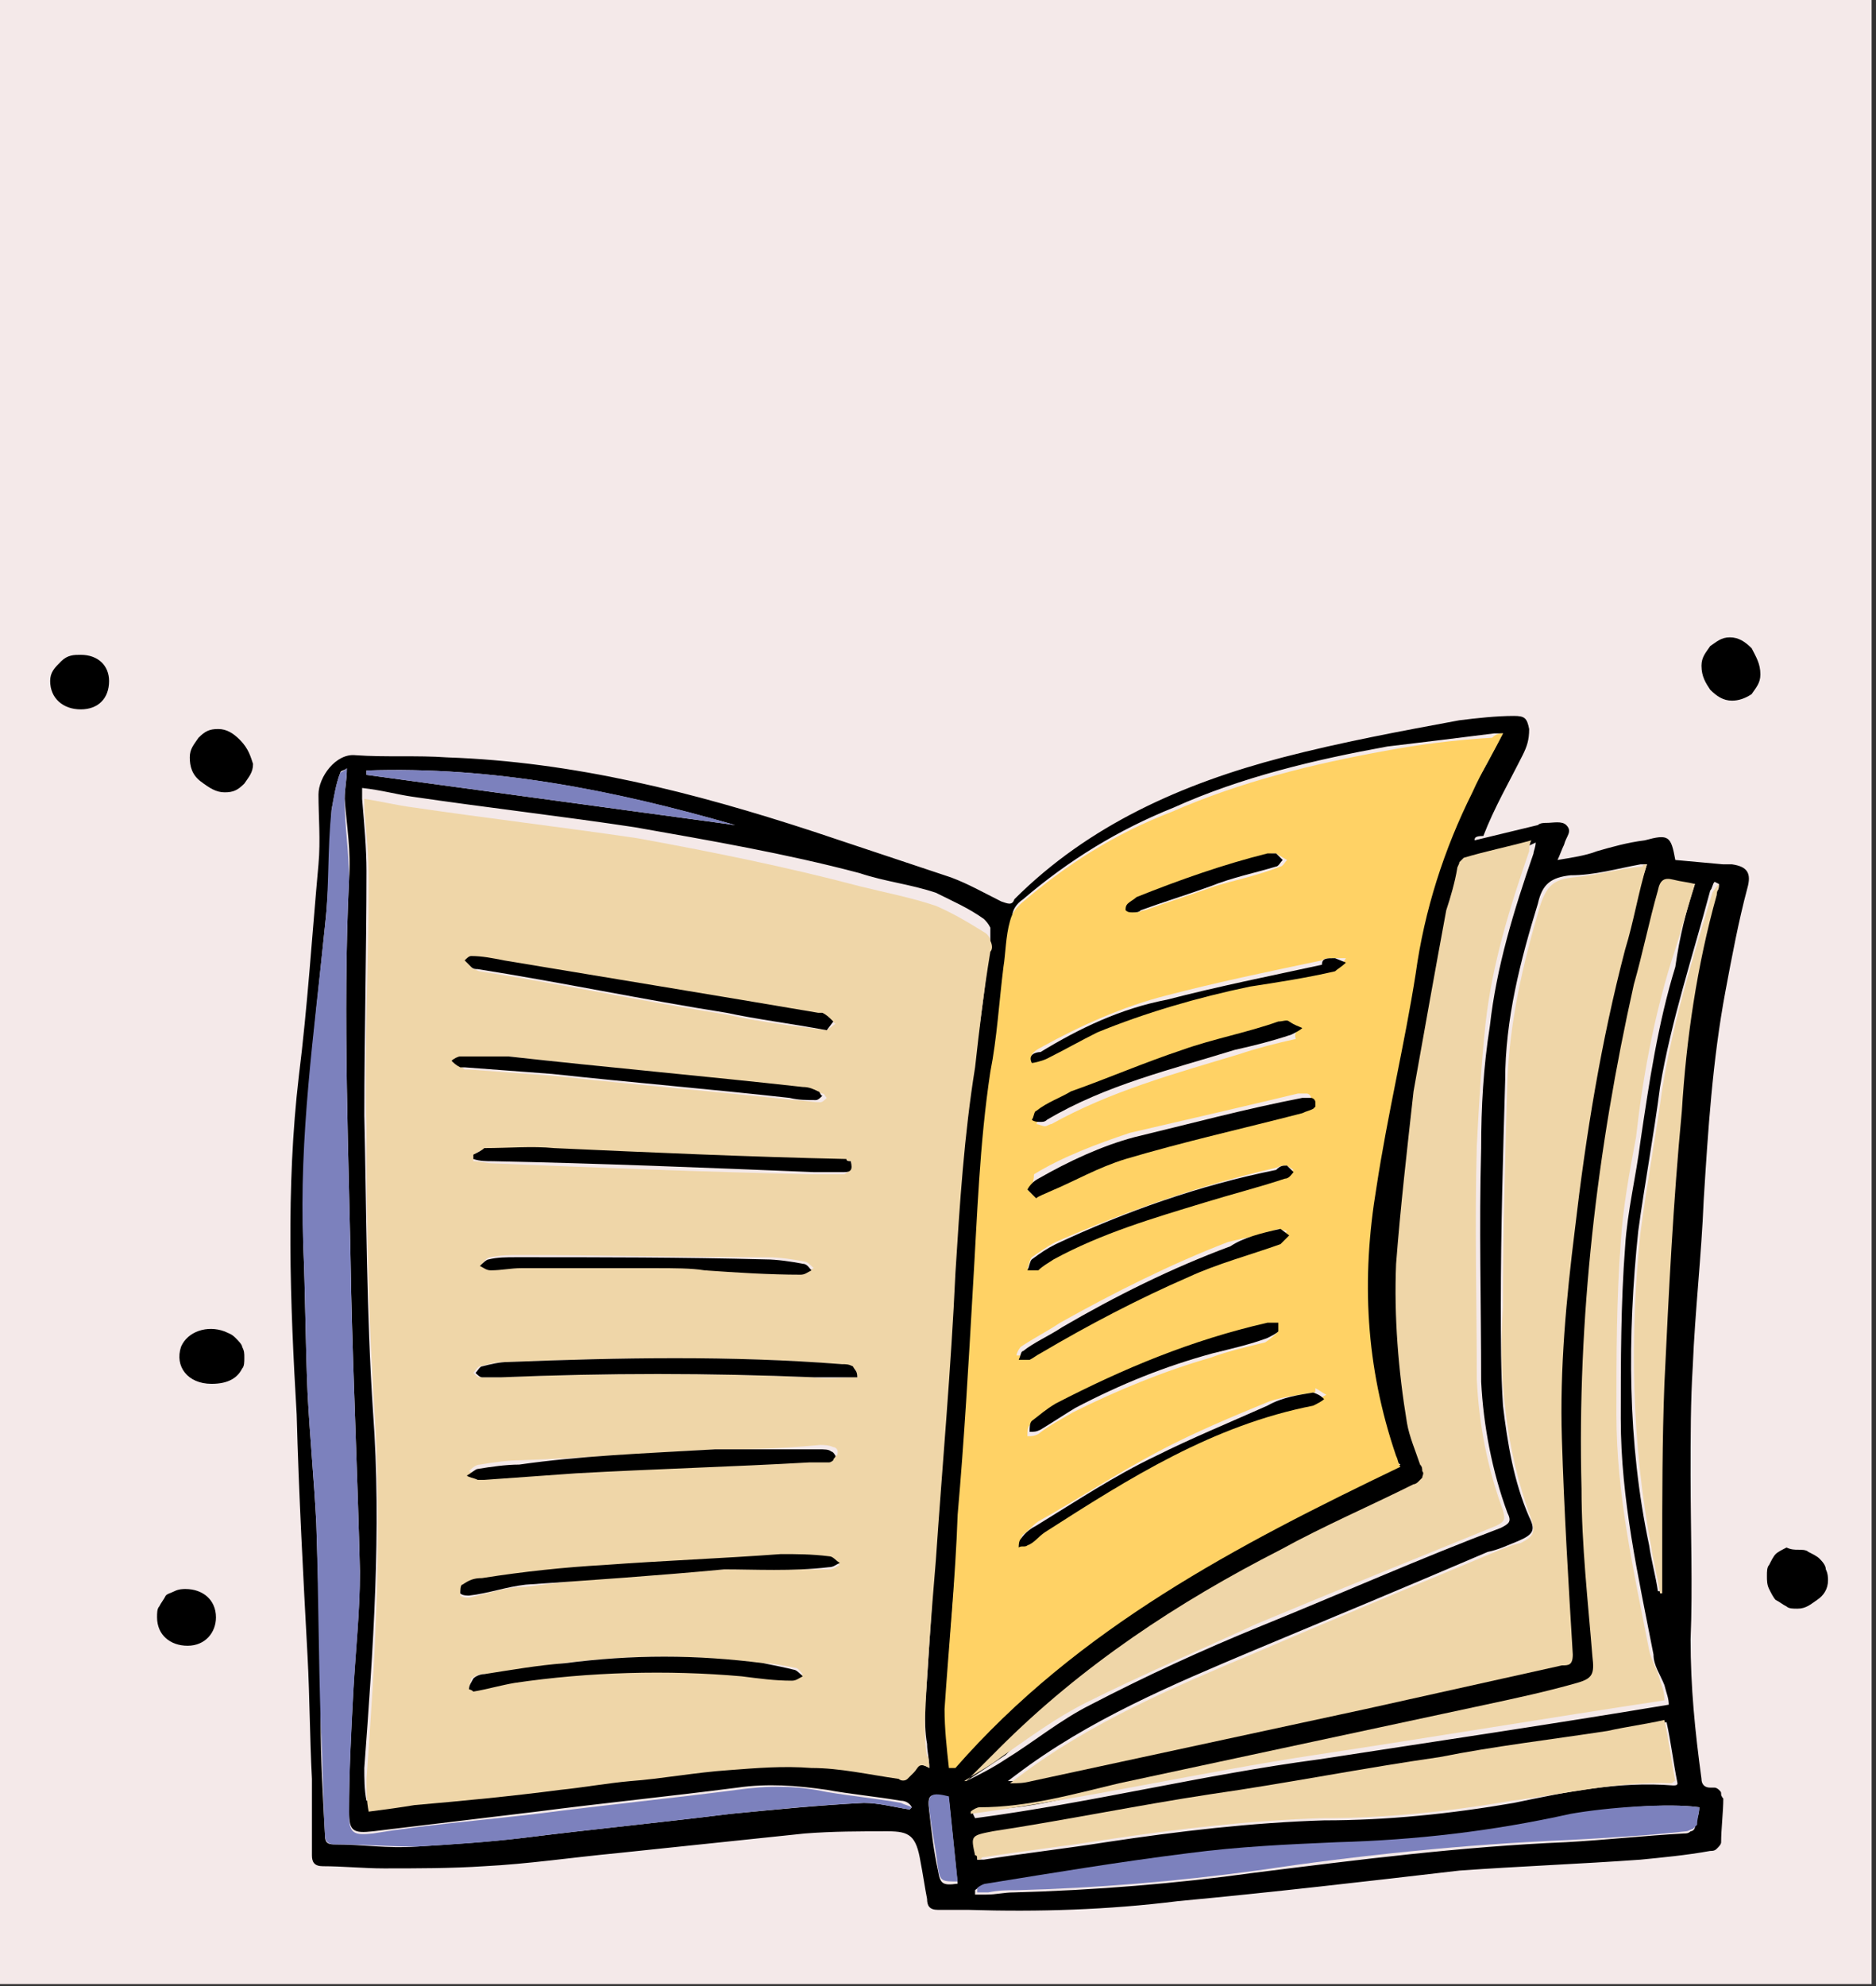 <?xml version="1.0" encoding="utf-8"?>
<!-- Generator: Adobe Illustrator 25.0.0, SVG Export Plug-In . SVG Version: 6.00 Build 0)  -->
<svg version="1.1" xmlns="http://www.w3.org/2000/svg" xmlns:xlink="http://www.w3.org/1999/xlink" x="0px" y="0px"
	 viewBox="0 0 86 91" style="enable-background:new 0 0 86 91;" xml:space="preserve">
<rect x="0" y="0" width="86" height="91" fill="#333333" stroke="none"/>
<style type="text/css">
	.st0{fill:#F4E9E9;}
	.st1{fill:#EFD6A8;}
	.st2{fill:#FFD265;}
	.st3{fill:#7C81BD;}
</style>
<g id="Capa_1">
	<rect class="st0" width="85.8" height="90.9"/>
</g>
<g id="Capa_2">
	<path d="M67.6,38.5l2.9-0.7c0.1-0.1,0.3-0.1,0.4-0.1c0.3,0,0.7-0.1,0.9,0.1c0.3,0.3,0,0.5-0.1,0.9c-0.1,0.2-0.2,0.5-0.3,0.7
		c0.6-0.1,1.3-0.2,1.8-0.4c0.7-0.2,1.4-0.4,2.2-0.5c1.1-0.3,1.2-0.2,1.4,0.9l2.2,0.2c0.1,0,0.2,0,0.4,0c0.7,0.1,0.9,0.4,0.7,1.1
		c-0.4,1.5-0.7,3.1-1,4.7c-0.6,3.2-0.8,6.4-1,9.6c-0.1,2.5-0.4,5.1-0.5,7.6c-0.1,1.6-0.1,3.2-0.1,5c0,2.5,0.1,5.1,0,7.5
		c0,2.2,0.2,4.2,0.5,6.4c0,0.2,0.1,0.4,0.4,0.4c0.1,0,0.2,0,0.2,0c0.1,0,0.2,0.1,0.2,0.1c0.1,0.1,0.1,0.1,0.1,0.2
		c0,0.1,0.1,0.2,0.1,0.2c0,0.6-0.1,1.4-0.1,2c0,0.1-0.1,0.2-0.2,0.3c-0.1,0.1-0.2,0.1-0.3,0.1c-1.1,0.2-2.2,0.3-3.2,0.4
		c-2.8,0.2-5.5,0.3-8.3,0.5c-4.3,0.5-8.6,1-12.9,1.4c-3.2,0.4-6.4,0.5-9.6,0.4c-0.5,0-0.9,0-1.4,0c-0.4,0-0.5-0.2-0.5-0.5
		c-0.1-0.5-0.2-1.2-0.3-1.7c-0.2-1.2-0.5-1.4-1.5-1.4c-1.3,0-2.5,0-3.8,0.1c-2.9,0.3-5.7,0.6-8.6,0.9c-2.1,0.2-4.1,0.5-6.1,0.6
		c-1.5,0.1-3.1,0.1-4.6,0.1c-0.9,0-1.9-0.1-2.8-0.1c-0.4,0-0.5-0.2-0.5-0.5c0-1.2,0-2.3,0-3.5c-0.1-1.9-0.1-3.7-0.2-5.6
		c-0.2-3.7-0.4-7.4-0.5-11.1c-0.3-5.1-0.5-10.4,0.1-15.5c0.4-3.2,0.6-6.4,0.9-9.7c0.1-1.1,0-2.2,0-3.2c0-0.8,0.8-1.9,1.7-1.8
		c1.4,0.1,2.8,0,4.2,0.1c5.8,0.2,11.3,1.6,16.8,3.4c2.1,0.7,4.2,1.4,6.3,2.1c0.8,0.3,1.5,0.7,2.3,1.1c0.3,0.1,0.5,0.2,0.6-0.1
		c3.4-3.4,7.7-5.3,12.3-6.5c2.7-0.7,5.4-1.2,8.1-1.7c0.8-0.1,1.7-0.2,2.5-0.2c0.5,0,0.6,0.1,0.7,0.6c0,0.5-0.1,0.8-0.3,1.2
		c-0.6,1.2-1.3,2.4-1.8,3.7C67.6,38.3,67.6,38.4,67.6,38.5z M42.6,81c0-0.5-0.1-0.7-0.1-1.1c-0.1-0.5-0.1-1.2-0.1-1.7
		c0.2-2.4,0.3-4.9,0.5-7.3c0.3-4.4,0.7-8.8,0.9-13.2c0.1-3.2,0.5-6.2,0.9-9.4c0.3-1.8,0.5-3.5,0.7-5.3c0-0.2,0-0.4,0-0.5
		c-0.1-0.2-0.2-0.3-0.3-0.4c-0.7-0.5-1.4-0.8-2.2-1.2c-1.2-0.4-2.3-0.5-3.5-0.9c-3.4-0.9-6.9-1.5-10.3-2.1
		c-3.3-0.5-6.8-0.9-10.2-1.4c-0.7-0.1-1.4-0.3-2.3-0.4c0,0.2,0,0.4,0,0.5c0.1,1.2,0.2,2.3,0.2,3.3c0,3.7-0.1,7.5-0.1,11.2
		c0.1,4.5,0.1,9.1,0.4,13.6c0.4,5.4,0,10.9-0.4,16.3c0,0.5,0,1,0.1,1.5c0.7-0.1,1.4-0.2,2.1-0.3c2.3-0.3,4.4-0.5,6.7-0.7
		c1.1-0.1,2.2-0.3,3.2-0.4c1.5-0.2,3.1-0.4,4.5-0.5c1.3-0.1,2.5-0.2,3.8-0.1c1.4,0.1,2.7,0.4,4,0.5c0.1,0,0.3,0,0.4,0
		c0.1-0.1,0.2-0.2,0.3-0.3C42.1,81,42.1,80.7,42.6,81z M68.9,33.6c-0.1,0-0.3,0-0.4,0c-1.6,0.2-3.2,0.4-4.9,0.6
		c-3.3,0.6-6.7,1.4-9.8,2.8c-2.5,1-4.8,2.4-6.9,4.2c-0.3,0.2-0.5,0.5-0.5,0.8c-0.1,0.6-0.2,1.4-0.3,2.1c-0.2,1.6-0.4,3.2-0.6,4.8
		c-0.5,3.2-0.7,6.6-0.8,9.9c-0.2,3.4-0.5,6.9-0.7,10.4c-0.2,3-0.5,6-0.6,8.9c-0.1,0.9,0.1,1.8,0.2,2.7l0.2,0.1
		c5.6-6.4,12.9-10.2,20.4-13.8C64,67,64,66.8,63.9,66.6c-1.4-4-1.6-8.1-0.9-12.3c0.5-3.2,1.2-6.5,1.8-9.8c0.5-2.9,1.4-5.7,2.6-8.3
		C68,35.4,68.4,34.5,68.9,33.6z M75.5,39.6c-0.1,0-0.2,0-0.3,0c-1.1,0.2-2.1,0.5-3.2,0.5c-0.9,0.1-1.3,0.4-1.5,1.3
		C69.7,44,69,46.7,69,49.5c-0.1,3.4-0.2,6.9-0.2,10.3c0,1.5,0,3.1,0.1,4.6c0.2,1.7,0.5,3.5,1.2,5.1c0.3,0.6,0.2,0.8-0.5,1.1
		c-0.5,0.2-0.9,0.4-1.4,0.5c-3.5,1.5-7.1,3-10.7,4.5c-3.8,1.6-7.6,3.2-10.9,5.7l-0.4,0.3c0.4,0,0.6,0,1-0.1l15.3-3.3l9-2
		c0.3-0.1,0.5-0.1,0.5-0.5c-0.2-3.3-0.5-6.6-0.5-9.9c-0.1-3.2,0.3-6.4,0.6-9.6c0.5-4.3,1.2-8.7,2.3-12.8
		C74.8,42.1,75.1,40.8,75.5,39.6z M44.3,81.6L44.3,81.6c0.6-0.3,1.2-0.6,1.8-1c1.3-0.8,2.5-1.8,3.9-2.5c2.5-1.3,5.1-2.5,7.8-3.6
		c3.7-1.5,7.3-3.1,11-4.5c0.4-0.2,0.5-0.3,0.3-0.7c-0.7-1.9-1.1-4-1.2-6c0-3.6-0.1-7.1,0-10.7c0-1.9,0.1-3.7,0.4-5.6
		c0.3-2.7,1.1-5.3,2-7.9c0-0.1,0.1-0.3,0.1-0.5c-1,0.5-2,0.7-2.9,1c-0.1,0-0.2,0.1-0.2,0.2c-0.1,0.1-0.1,0.2-0.1,0.3
		c-0.3,0.6-0.5,1.3-0.5,1.9c-0.5,2.8-1.1,5.5-1.5,8.3c-0.4,2.6-0.6,5.2-0.8,7.9c-0.2,2.4,0.1,5,0.5,7.3c0.1,0.6,0.5,1.3,0.6,1.9
		c0,0.1,0.1,0.2,0.1,0.3s0,0.2,0,0.3c0,0.1-0.1,0.2-0.2,0.2c-0.1,0.1-0.1,0.1-0.2,0.1c-2.1,1-4.2,1.9-6.1,3c-4.7,2.4-9.2,5.3-13,9.1
		L44.3,81.6z M15.9,35.2c-0.1,0.1-0.3,0.1-0.3,0.2c-0.2,0.5-0.3,1.2-0.4,1.7c-0.1,1.7-0.1,3.5-0.3,5.3c-0.5,4.9-1.1,9.7-1,14.6
		c0.1,2.3,0.1,4.5,0.2,6.8c0.1,2,0.3,4,0.4,6c0.1,3.1,0.2,6,0.2,9.1c0,1.7,0.1,3.4,0.2,5.2c0,0.3,0.1,0.4,0.4,0.4
		c1.3,0,2.5,0.2,3.8,0.1c1.6-0.1,3.2-0.2,4.9-0.4c3.2-0.4,6.3-0.7,9.5-1.1c2.1-0.2,4.1-0.4,6.1-0.5c0.7,0,1.4,0.2,2.1,0.3l0.1-0.1
		c-0.1-0.2-0.3-0.3-0.5-0.3c-1.2-0.2-2.3-0.3-3.4-0.5c-1.4-0.2-2.7-0.3-4.1-0.1c-3.1,0.4-6.1,0.7-9.2,1.1c-2.5,0.3-5,0.6-7.5,0.9
		c-0.9,0.1-1.1,0-1.1-0.9c0-1.9,0.1-3.7,0.2-5.6c0.1-1.8,0.3-3.6,0.3-5.4c-0.1-4.2-0.3-8.5-0.4-12.8C16,53,15.7,46.6,16,40.3
		c0.1-1.3-0.1-2.4-0.2-3.7C15.8,36.1,15.9,35.8,15.9,35.2z M77.7,40.5c-0.4,0-0.6,0-0.9-0.1c-0.5-0.1-0.6,0.1-0.7,0.5
		c-0.4,1.4-0.7,2.9-1.1,4.3c-1.7,7.6-2.6,15.3-2.4,23.1c0.1,2.5,0.4,5.1,0.5,7.7c0.1,0.7,0,1-0.7,1.2c-1.4,0.4-2.8,0.7-4.2,1
		c-5.6,1.3-11.2,2.4-16.8,3.6c-2.2,0.5-4.2,1.1-6.4,1.1c-0.1,0-0.3,0.1-0.4,0.2l0.1,0.2c5.3-0.7,10.5-2,15.8-2.7
		c5.2-0.8,10.6-1.6,16-2.5c0-0.3-0.1-0.5-0.2-0.9c-0.2-0.5-0.5-0.9-0.5-1.4c-0.7-3.6-1.5-7.1-1.5-10.8c0-2.6,0-5.3,0.2-7.9
		c0.1-1.6,0.5-3.2,0.7-4.8c0.4-2.7,0.8-5.4,1.6-8C77,42.9,77.3,41.7,77.7,40.5z M44.8,85.2c0.1,0,0.2,0,0.3,0
		c1.9-0.3,3.7-0.5,5.6-0.8c3.3-0.5,6.7-0.9,10-1c2.9,0,5.8-0.3,8.7-0.8c2.4-0.5,4.8-1,7.3-0.8c0.1,0,0.2,0,0.2-0.1
		c-0.2-1-0.3-1.9-0.5-2.8c-0.9,0.2-1.8,0.3-2.6,0.5c-2.5,0.4-5.1,0.8-7.7,1.2c-3.5,0.5-7,1.2-10.5,1.7c-3.3,0.5-6.7,1.2-10,1.7
		c-0.9,0.2-0.9,0.1-0.8,1.1C44.8,85.1,44.8,85.1,44.8,85.2L44.8,85.2z M78.8,40.5l-0.2-0.1c-0.1,0.1-0.1,0.3-0.2,0.4
		c-0.8,3-1.8,6-2.3,9c-0.3,2.3-0.7,4.4-1,6.6c-0.5,4.8-0.5,9.7,0.5,14.4c0.1,0.7,0.3,1.4,0.4,2.1h0.1c0-0.5,0-1.2,0-1.7
		c0-2.6,0-5.2,0.1-7.9c0.2-4.2,0.5-8.4,0.8-12.5c0.3-3.3,0.8-6.7,1.6-9.9C78.8,40.8,78.8,40.7,78.8,40.5z M77.9,82.8
		c-1.4-0.2-4.1,0-6,0.4c-3.5,0.7-7,1.2-10.7,1.3c-2.3,0.1-4.5,0.2-6.8,0.5c-3.1,0.4-6.1,0.8-9.3,1.4c-0.1,0-0.3,0.1-0.4,0.2v0.2
		c0.2,0,0.3,0,0.5,0c0.5,0,0.8-0.1,1.3-0.1c3.7-0.1,7.4-0.4,11-0.9c4.8-0.6,9.5-1.2,14.3-1.4c1.8-0.1,3.6-0.3,5.4-0.4
		c0.1,0,0.2,0,0.3-0.1c0.1,0,0.2-0.1,0.2-0.2C77.8,83.3,77.9,83.1,77.9,82.8L77.9,82.8z M16.8,35.3v0.2l16.9,2.3
		C28.1,36.2,22.6,35.1,16.8,35.3L16.8,35.3z M43.5,82.4c-0.9-0.3-1-0.2-0.9,0.6c0.1,0.9,0.2,1.8,0.4,2.7c0.1,0.6,0.2,0.7,0.9,0.6
		L43.5,82.4z"/>
	<path class="st1" d="M42.6,81c-0.5-0.3-0.5,0-0.7,0.2c-0.1,0.1-0.2,0.2-0.3,0.3c-0.1,0.1-0.3,0.1-0.4,0c-1.4-0.2-2.7-0.5-4-0.5
		c-1.3-0.1-2.5,0-3.8,0.1c-1.5,0.1-3.1,0.4-4.5,0.5c-1.1,0.1-2.2,0.3-3.2,0.4c-2.3,0.3-4.4,0.5-6.7,0.7c-0.6,0.1-1.3,0.2-2.1,0.3
		c-0.1-0.5-0.1-1-0.1-1.5c0.4-5.4,0.7-10.8,0.4-16.3c-0.3-4.5-0.4-9-0.4-13.6c-0.1-3.7,0.1-7.5,0.1-11.2c0-1.2-0.1-2.3-0.2-3.3
		c0-0.2,0-0.3,0-0.5c0.7,0.1,1.5,0.3,2.3,0.4c3.4,0.5,6.8,0.9,10.2,1.4c3.3,0.6,6.8,1.3,10.2,2.2c1.2,0.3,2.3,0.5,3.5,0.9
		c0.7,0.3,1.4,0.7,2.2,1.2c0.2,0.1,0.3,0.3,0.3,0.4c0.1,0.2,0.1,0.4,0,0.5c-0.3,1.8-0.5,3.5-0.7,5.3c-0.5,3.1-0.7,6.2-0.9,9.4
		c-0.2,4.4-0.6,8.8-0.9,13.2c-0.2,2.4-0.4,4.9-0.5,7.3c0,0.5,0,1.2,0.1,1.7C42.5,80.3,42.6,80.6,42.6,81z M37.9,47.2l0.4-0.3
		c-0.2-0.1-0.3-0.3-0.5-0.4c-0.1,0-0.1,0-0.2,0c-4.8-0.8-9.7-1.6-14.4-2.4c-0.5-0.1-1-0.1-1.5-0.2c-0.1,0-0.2,0.1-0.3,0.2
		c0.1,0.1,0.2,0.2,0.3,0.3c0.1,0,0.2,0.1,0.3,0.1c3.8,0.6,7.6,1.4,11.4,2C34.7,46.8,36.3,47,37.9,47.2z M33.2,71.9
		c1.4,0,3.2,0,4.8,0c0.2,0,0.3-0.1,0.5-0.2c-0.2-0.1-0.3-0.3-0.5-0.3c-0.7-0.1-1.4-0.1-2.2-0.1c-2.7,0.1-5.4,0.2-8.1,0.5
		c-1.9,0.1-3.8,0.4-5.6,0.6c-0.3,0.1-0.6,0.2-0.9,0.3c-0.1,0-0.1,0.3-0.1,0.4c0.1,0.1,0.3,0.1,0.4,0.1c0.9-0.2,1.7-0.5,2.6-0.5
		C27,72.3,30,72.1,33.2,71.9z M39.3,63.1L39.3,63.1c0-0.2-0.1-0.4-0.3-0.5c-0.2-0.1-0.3-0.1-0.5-0.1c-5.1-0.4-10.2-0.3-15.3-0.1
		c-0.5,0-0.8,0.1-1.2,0.2c-0.1,0-0.2,0.2-0.3,0.3c0.1,0.1,0.2,0.2,0.3,0.2c0.3,0,0.6,0,0.9,0c4.8-0.2,9.5-0.2,14.3,0
		C38,63.2,38.6,63.1,39.3,63.1L39.3,63.1z M39,53.2c-0.1,0-0.2,0-0.2,0c-4.4-0.2-8.9-0.4-13.4-0.5c-1.1,0-2.2,0-3.2,0
		c-0.2,0-0.4,0.1-0.5,0.3v0.2c0.3,0,0.6,0.1,0.9,0.1c4.9,0.2,9.8,0.4,14.7,0.5c0.5,0,0.9,0,1.4,0C38.9,53.7,39.1,53.5,39,53.2
		L39,53.2z M23.3,48.4L23.3,48.4c-0.6,0.1-1.4,0.1-2,0.1c-0.1,0-0.3,0.1-0.4,0.2c0.1,0.1,0.3,0.2,0.4,0.3c0,0,0.1,0,0.2,0
		c1.4,0.1,2.6,0.2,4,0.3c3.6,0.4,7.2,0.7,10.9,1.1c0.4,0,0.8,0.1,1.2,0.1c0.1,0,0.2-0.1,0.3-0.2c-0.1-0.1-0.1-0.2-0.2-0.2
		c-0.3-0.1-0.5-0.2-0.7-0.2C32.2,49.3,27.7,48.9,23.3,48.4z M32.8,66.4c-3.5,0.2-6.2,0.4-8.9,0.5c-0.6,0-1.3,0.1-1.9,0.2
		c-0.2,0-0.4,0.2-0.5,0.3c0.2,0.1,0.4,0.1,0.5,0.2c0.1,0,0.2,0,0.3,0c1.4-0.1,2.8-0.3,4.2-0.3c3.5-0.2,7.1-0.3,10.7-0.5
		c0.3,0,0.5,0,0.9,0c0.1,0,0.1-0.1,0.2-0.1c0.1,0,0.1-0.1,0.1-0.2s-0.1-0.2-0.2-0.2c-0.2-0.1-0.5-0.1-0.6-0.1
		C35.6,66.4,33.8,66.4,32.8,66.4z M21.5,77.4c0.1,0,0.2,0,0.2,0c0.6-0.1,1.3-0.3,1.9-0.4c3.4-0.5,6.9-0.6,10.4-0.3
		c0.8,0.1,1.5,0.1,2.3,0.2c0.1,0,0.3-0.1,0.5-0.2c-0.1-0.1-0.2-0.3-0.4-0.3c-0.5-0.1-1-0.2-1.5-0.2c-3.1-0.4-6-0.4-9.1,0
		c-1.3,0.2-2.4,0.4-3.7,0.5c-0.2,0-0.3,0.1-0.5,0.2C21.6,77.1,21.5,77.2,21.5,77.4z M30,58.1c0.8,0,1.6,0,2.4,0c1.4,0,3,0.1,4.4,0.2
		c0.1,0,0.3-0.1,0.5-0.2c-0.1-0.1-0.3-0.3-0.4-0.3c-0.5-0.1-1.2-0.2-1.7-0.2c-3.8,0-7.6-0.1-11.4-0.1c-0.5,0-0.8,0-1.3,0.1
		c-0.2,0-0.3,0.2-0.4,0.3c0.2,0.1,0.3,0.2,0.5,0.2c0.5,0,0.9-0.1,1.4-0.1C26,58.1,28,58.1,30,58.1L30,58.1z"/>
	<path class="st2" d="M68.9,33.6c-0.5,1-1,1.8-1.4,2.7c-1.3,2.6-2.2,5.4-2.6,8.3c-0.5,3.2-1.3,6.5-1.8,9.8
		c-0.7,4.2-0.5,8.2,0.9,12.3c0.1,0.2,0.1,0.4,0.2,0.5c-7.5,3.6-14.8,7.4-20.4,13.8L43.5,81c-0.1-0.9-0.2-1.8-0.2-2.7
		c0.2-3,0.5-6,0.6-8.9c0.3-3.4,0.5-6.9,0.7-10.4c0.2-3.3,0.3-6.6,0.8-9.9c0.3-1.5,0.4-3.2,0.6-4.8c0.1-0.6,0.1-1.4,0.3-2.1
		c0.1-0.4,0.3-0.6,0.5-0.8c2.1-1.8,4.3-3.2,6.9-4.2c3.2-1.4,6.5-2.2,9.8-2.8c1.6-0.3,3.2-0.5,4.9-0.6C68.6,33.6,68.8,33.6,68.9,33.6
		z M60.2,63.8L60.2,63.8c-0.6,0.1-1.4,0.2-2,0.4c-1.7,0.7-3.4,1.4-5.1,2.3c-1.9,1-3.7,2.2-5.5,3.2c-0.3,0.2-0.5,0.5-0.7,0.6
		c-0.1,0.1-0.1,0.3-0.1,0.4c0.1,0,0.3,0,0.4-0.1c0.3-0.2,0.5-0.5,0.8-0.6c3.9-2.3,7.8-4.9,12.3-5.8c0.2-0.1,0.3-0.2,0.5-0.3
		c-0.2-0.1-0.3-0.2-0.5-0.3C60.3,63.8,60.3,63.8,60.2,63.8z M61.2,43.9c-0.3,0-0.5,0-0.6,0.1c-2.4,0.5-4.8,1-7.1,1.6
		c-2,0.5-4,1.4-5.8,2.4c-0.2,0.1-0.5,0.3-0.4,0.5c0,0.1,0.5,0,0.7-0.2c0.7-0.4,1.4-0.8,2.3-1.2c2.3-0.9,4.6-1.6,7-2.1
		c1.3-0.3,2.6-0.5,3.9-0.7c0.2-0.1,0.4-0.2,0.5-0.4L61.2,43.9z M47.1,54.5l0.2,0.2c0.2-0.1,0.5-0.2,0.6-0.3c1.2-0.5,2.3-1.2,3.5-1.5
		c2.7-0.7,5.4-1.4,8.1-2.1c0.2,0,0.4-0.1,0.5-0.2l0.1-0.1c0,0,0-0.1,0-0.2s-0.1-0.2-0.2-0.2c-0.1,0-0.3,0-0.4,0
		c-2.5,0.6-5.1,1.2-7.7,1.8c-1.5,0.5-3.1,1.1-4.4,1.9C47.4,54.3,47.2,54.4,47.1,54.5L47.1,54.5z M58.6,56.3
		c-0.8,0.3-1.5,0.4-2.3,0.6c-2.6,1-5.2,2.3-7.7,3.7c-0.6,0.4-1.2,0.7-1.8,1.1c-0.1,0.1-0.2,0.3-0.2,0.4c0.2,0,0.4,0,0.5,0
		c0.2-0.1,0.4-0.2,0.5-0.3c2.2-1.4,4.4-2.5,6.8-3.5c1.4-0.5,2.8-1,4.2-1.5c0.2-0.1,0.3-0.3,0.4-0.4L58.6,56.3z M59,53.4
		c-0.2,0-0.3,0-0.5,0.1c-3.5,0.8-6.9,2-10.1,3.4c-0.4,0.2-0.8,0.5-1.1,0.7c-0.1,0.1-0.1,0.3-0.2,0.5c0.2,0,0.3,0,0.5,0
		c0.3-0.1,0.5-0.3,0.7-0.5c2.2-1.2,4.5-1.9,6.9-2.6c1.2-0.4,2.4-0.7,3.7-1.1c0.1,0,0.2-0.2,0.4-0.3L59,53.4z M59.6,47.1
		C59.4,47,59.4,47,59.3,47c-0.2,0-0.4,0-0.5,0c-1.4,0.4-3,0.8-4.4,1.3c-1.7,0.5-3.4,1.2-5.1,1.9c-0.5,0.3-1.2,0.5-1.6,0.9
		c-0.1,0.1-0.1,0.3-0.2,0.4c0.1,0,0.3,0.1,0.4,0.1c0.1,0,0.2-0.1,0.3-0.1c2.7-1.5,5.6-2.3,8.6-3.2c0.9-0.3,1.7-0.5,2.6-0.7
		C59.3,47.3,59.5,47.2,59.6,47.1L59.6,47.1z M58.6,61l-0.1-0.2c-0.2,0-0.4,0-0.5,0c-3.3,0.8-6.6,2-9.7,3.7c-0.4,0.3-0.7,0.5-1.1,0.8
		c-0.1,0.1-0.1,0.3-0.1,0.5c0.2,0,0.3,0,0.5-0.1c0.5-0.4,1.1-0.7,1.6-1c2-1,4.2-1.9,6.3-2.5c0.8-0.3,1.7-0.5,2.5-0.7
		C58.3,61.3,58.4,61.2,58.6,61z M58.5,39.1c-0.1,0-0.2,0-0.2,0c-2.1,0.5-4.1,1.2-6,2c-0.2,0.1-0.3,0.2-0.4,0.3
		c-0.1,0.1-0.1,0.2-0.1,0.3c0.1,0,0.2,0.1,0.3,0.1c0.1,0,0.3-0.1,0.4-0.1c1.1-0.4,2.1-0.7,3.2-1.1c1-0.3,2-0.5,3-0.9
		c0.1,0,0.2-0.2,0.3-0.3L58.5,39.1z"/>
	<path class="st1" d="M75.5,39.6c-0.4,1.3-0.6,2.6-1,3.9c-1.1,4.2-1.8,8.5-2.3,12.8c-0.4,3.2-0.7,6.4-0.6,9.6
		c0.1,3.3,0.3,6.6,0.5,9.9c0,0.5-0.2,0.5-0.5,0.5l-9,2l-15.3,3.3c-0.4,0.1-0.6,0.1-1,0.1l0.4-0.3c3.3-2.5,7.1-4.1,10.9-5.7
		c3.5-1.5,7.1-3,10.7-4.5c0.5-0.2,0.9-0.4,1.4-0.5c0.6-0.3,0.7-0.5,0.5-1.1c-0.6-1.6-1-3.3-1.2-5.1c-0.2-1.5-0.2-3.1-0.1-4.6
		c0-3.4,0.1-6.9,0.2-10.3c0.1-2.8,0.7-5.4,1.5-8.1c0.3-0.9,0.6-1.2,1.5-1.3c1.1-0.1,2.1-0.4,3.2-0.5C75.3,39.6,75.4,39.6,75.5,39.6z
		"/>
	<path class="st1" d="M44.3,81.6l1.5-1.5c3.8-3.8,8.2-6.7,12.9-9.1c2-1.1,4.1-2,6.1-3c0.1,0,0.2-0.1,0.2-0.1
		c0.1-0.1,0.1-0.1,0.2-0.2c0-0.1,0.1-0.2,0-0.3c0-0.1,0-0.2-0.1-0.3c-0.2-0.6-0.5-1.3-0.6-1.9c-0.4-2.4-0.6-4.9-0.5-7.3
		c0.2-2.6,0.5-5.2,0.8-7.9c0.5-2.8,1-5.6,1.5-8.3c0.2-0.6,0.4-1.3,0.5-1.9c0-0.1,0.1-0.2,0.1-0.3c0.1-0.1,0.1-0.1,0.2-0.2
		c1-0.3,2-0.5,3.1-0.8c-0.1,0.2-0.1,0.4-0.1,0.5c-0.9,2.6-1.7,5.2-2,7.9c-0.2,1.9-0.3,3.7-0.4,5.6c-0.1,3.6,0,7.1,0,10.7
		c0.1,2.1,0.5,4.1,1.2,6c0.1,0.4,0.1,0.5-0.3,0.7c-3.7,1.5-7.4,3-11,4.5c-2.6,1.2-5.2,2.3-7.8,3.6c-1.4,0.7-2.6,1.6-3.9,2.5
		c-0.5,0.4-1.1,0.7-1.7,1.1L44.3,81.6z"/>
	<path class="st3" d="M15.9,35.2c0,0.5-0.1,0.9-0.1,1.4c0,1.3,0.2,2.4,0.2,3.7c-0.3,6.3,0,12.7,0.1,19c0.1,4.2,0.3,8.5,0.4,12.8
		c0,1.8-0.2,3.6-0.3,5.4c-0.1,1.9-0.2,3.7-0.2,5.6c0,0.9,0.2,1,1.1,0.9c2.4-0.4,5-0.6,7.5-0.9c3.1-0.4,6.1-0.7,9.2-1.1
		c1.4-0.2,2.7-0.2,4.1,0.1c1.2,0.2,2.3,0.3,3.4,0.5c0.2,0.1,0.3,0.1,0.5,0.2l-0.1,0.1c-0.7-0.1-1.4-0.3-2.1-0.3
		c-2.1,0.1-4.1,0.3-6.1,0.5c-3.2,0.4-6.3,0.7-9.5,1.1c-1.6,0.2-3.2,0.3-4.9,0.4c-1.3,0-2.5-0.1-3.8-0.1c-0.3,0-0.4-0.2-0.4-0.4
		c-0.1-1.7-0.1-3.4-0.2-5.2c-0.1-3.1-0.1-6-0.2-9.1c-0.1-2-0.3-4-0.4-6c-0.1-2.3-0.1-4.5-0.2-6.8c-0.2-4.9,0.5-9.7,1-14.6
		c0.2-1.7,0.1-3.5,0.3-5.3c0.1-0.6,0.2-1.2,0.4-1.7C15.6,35.4,15.8,35.3,15.9,35.2z"/>
	<path class="st1" d="M77.7,40.5c-0.4,1.3-0.7,2.4-1.1,3.6c-0.8,2.6-1.3,5.3-1.6,8c-0.3,1.6-0.6,3.2-0.7,4.8
		c-0.2,2.6-0.2,5.3-0.2,7.9c0,3.7,0.8,7.2,1.5,10.8c0.1,0.5,0.4,0.9,0.5,1.4c0.1,0.3,0.2,0.5,0.2,0.9c-5.3,0.8-10.7,1.7-16,2.5
		c-5.3,0.8-10.5,2-15.8,2.7L44.5,83c0.1-0.1,0.3-0.2,0.4-0.2c2.2,0,4.3-0.6,6.4-1.1c5.6-1.2,11.2-2.4,16.8-3.6
		c1.4-0.3,2.8-0.6,4.2-1c0.7-0.2,0.8-0.4,0.7-1.2c-0.2-2.5-0.5-5.1-0.5-7.7c-0.2-7.8,0.7-15.5,2.4-23.1c0.4-1.4,0.7-2.9,1.1-4.3
		c0.1-0.5,0.3-0.6,0.7-0.5C77.1,40.4,77.3,40.4,77.7,40.5z"/>
	<path class="st1" d="M44.8,85.2c0-0.1,0-0.2-0.1-0.2c-0.2-0.9-0.2-0.9,0.8-1.1c3.3-0.5,6.7-1.2,10-1.7c3.5-0.5,7-1.2,10.5-1.7
		c2.5-0.5,5.1-0.8,7.7-1.2c0.9-0.2,1.7-0.3,2.6-0.5c0.2,0.9,0.3,1.8,0.5,2.8c-0.1,0-0.1,0.1-0.2,0.1c-2.4-0.1-4.9,0.5-7.3,0.8
		c-2.9,0.5-5.8,0.8-8.7,0.8c-3.3,0.1-6.7,0.5-10,1c-1.9,0.3-3.7,0.5-5.6,0.8C45,85.2,44.9,85.2,44.8,85.2z"/>
	<path class="st1" d="M78.8,40.5c0,0.2-0.1,0.3-0.1,0.5c-0.9,3.2-1.4,6.6-1.6,9.9c-0.4,4.2-0.6,8.3-0.8,12.5
		c-0.1,2.6-0.1,5.2-0.1,7.9c0,0.5,0,1.2,0,1.7h-0.1c-0.1-0.7-0.3-1.4-0.4-2.1c-0.9-4.8-1-9.6-0.5-14.4c0.3-2.3,0.7-4.4,1-6.6
		c0.5-3.1,1.4-6,2.3-9C78.5,40.9,78.6,40.7,78.8,40.5L78.8,40.5z"/>
	<path class="st3" d="M77.9,82.8c0,0.3-0.1,0.5-0.1,0.8c-0.1,0.1-0.1,0.1-0.2,0.2c-0.1,0-0.2,0.1-0.3,0.1c-1.8,0.2-3.6,0.3-5.4,0.4
		c-4.8,0.2-9.6,0.7-14.3,1.4c-3.7,0.5-7.3,0.8-11,0.9c-0.5,0-0.8,0-1.3,0.1c-0.2,0-0.3,0-0.5,0v-0.2c0.1-0.1,0.3-0.2,0.4-0.2
		c3.1-0.5,6.1-1,9.3-1.4c2.3-0.3,4.5-0.4,6.8-0.5c3.6-0.1,7.1-0.5,10.7-1.3C73.7,82.8,76.5,82.6,77.9,82.8z"/>
	<path class="st3" d="M16.8,35.3c5.8-0.2,11.4,0.9,16.9,2.5l-16.9-2.3V35.3z"/>
	<path class="st3" d="M43.5,82.3l0.4,3.9c-0.7,0-0.8,0-0.9-0.6c-0.1-0.9-0.3-1.8-0.4-2.7C42.5,82.2,42.7,82.1,43.5,82.3z"/>
	<path d="M37.9,47.2c-1.6-0.3-3.2-0.5-4.6-0.8c-3.8-0.6-7.6-1.4-11.4-2c-0.1,0-0.2,0-0.3-0.1c-0.1-0.1-0.2-0.2-0.3-0.3
		c0.1-0.1,0.2-0.2,0.3-0.2c0.5,0,1,0.1,1.5,0.2c4.8,0.8,9.7,1.6,14.4,2.4c0.1,0,0.1,0,0.2,0c0.2,0.1,0.3,0.2,0.5,0.4L37.9,47.2z"/>
	<path d="M33.2,71.9c-3.2,0.3-6.2,0.5-9.1,0.7c-0.9,0.1-1.7,0.4-2.6,0.5c-0.1,0-0.3,0-0.4-0.1c0-0.1,0-0.4,0.1-0.4
		c0.3-0.2,0.5-0.3,0.9-0.3c1.9-0.3,3.8-0.5,5.6-0.6c2.7-0.2,5.4-0.3,8.1-0.5c0.7,0,1.4,0,2.2,0.1c0.2,0,0.3,0.2,0.5,0.3
		c-0.2,0.1-0.3,0.2-0.5,0.2C36.3,72,34.6,71.9,33.2,71.9z"/>
	<path d="M39.3,63.1c-0.6,0-1.4,0-2,0c-4.8-0.2-9.5-0.2-14.3,0c-0.3,0-0.6,0-0.9,0c-0.1,0-0.2-0.1-0.3-0.2c0.1-0.1,0.2-0.3,0.3-0.3
		c0.4-0.1,0.8-0.2,1.2-0.2c5.1-0.2,10.2-0.3,15.3,0.1c0.2,0,0.3,0,0.5,0.1C39.2,62.8,39.3,62.8,39.3,63.1L39.3,63.1z"/>
	<path d="M39,53.2c0.1,0.4,0,0.5-0.3,0.5c-0.5,0-0.9,0-1.4,0c-4.9-0.2-9.8-0.4-14.7-0.5c-0.3,0-0.6,0-0.9-0.1v-0.2
		c0.2-0.1,0.4-0.2,0.5-0.3c1.1,0,2.2-0.1,3.2,0c4.4,0.2,8.9,0.4,13.4,0.5C38.8,53.2,38.9,53.2,39,53.2z"/>
	<path d="M23.3,48.4c4.5,0.5,9,0.9,13.5,1.4c0.3,0,0.5,0.1,0.7,0.2c0.1,0,0.1,0.2,0.2,0.2c-0.1,0.1-0.2,0.2-0.3,0.2
		c-0.4,0-0.8,0-1.2-0.1c-3.6-0.4-7.2-0.7-10.9-1.1c-1.4-0.1-2.6-0.2-4-0.3c-0.1,0-0.1,0-0.2,0c-0.2-0.1-0.3-0.2-0.4-0.3
		c0.1-0.1,0.3-0.2,0.4-0.2C21.9,48.4,22.6,48.4,23.3,48.4L23.3,48.4z"/>
	<path d="M32.8,66.4c1,0,2.8,0,4.7,0c0.3,0,0.5,0,0.6,0.1c0.1,0,0.2,0.2,0.2,0.2c0,0.1-0.1,0.1-0.1,0.2c0,0-0.1,0.1-0.2,0.1
		c-0.3,0-0.5,0-0.9,0c-3.5,0.2-7.1,0.3-10.7,0.5c-1.4,0.1-2.8,0.2-4.2,0.3c-0.1,0-0.2,0-0.3,0c-0.2-0.1-0.4-0.1-0.5-0.2
		c0.2-0.1,0.4-0.3,0.5-0.3c0.6-0.1,1.3-0.2,1.9-0.2C26.6,66.7,29.3,66.6,32.8,66.4z"/>
	<path d="M21.5,77.4c0-0.2,0.1-0.3,0.2-0.5c0.1-0.1,0.3-0.2,0.5-0.2c1.3-0.2,2.4-0.4,3.7-0.5c3.1-0.4,6-0.4,9.1,0
		c0.5,0.1,1,0.2,1.4,0.3c0.1,0,0.3,0.2,0.4,0.3c-0.2,0.1-0.3,0.2-0.5,0.2c-0.8,0-1.5-0.1-2.3-0.2c-3.4-0.3-7-0.2-10.4,0.3
		c-0.6,0.1-1.3,0.3-1.9,0.4C21.6,77.4,21.5,77.4,21.5,77.4z"/>
	<path d="M30,58.1c-2,0-4.1,0-6.1,0c-0.5,0-0.9,0.1-1.4,0.1c-0.2,0-0.3-0.1-0.5-0.2c0.1-0.1,0.3-0.3,0.4-0.3
		c0.4-0.1,0.8-0.1,1.3-0.1c3.8,0,7.6,0,11.4,0.1c0.5,0,1.2,0.1,1.7,0.2c0.2,0,0.3,0.2,0.4,0.3c-0.2,0.1-0.3,0.2-0.5,0.2
		c-1.4,0-3-0.1-4.4-0.2C31.7,58.1,30.9,58.1,30,58.1z"/>
	<path d="M60.2,63.8L60.2,63.8c0.3,0.1,0.4,0.2,0.5,0.3c-0.1,0.1-0.3,0.2-0.5,0.3c-4.6,0.9-8.4,3.3-12.3,5.8
		c-0.3,0.2-0.5,0.5-0.8,0.6c-0.1,0.1-0.3,0-0.4,0.1c0-0.1,0-0.3,0.1-0.4c0.2-0.3,0.5-0.5,0.7-0.6c1.8-1.1,3.6-2.3,5.5-3.2
		c1.6-0.8,3.3-1.5,5.1-2.3C58.8,64,59.6,63.9,60.2,63.8L60.2,63.8z"/>
	<path d="M61.2,43.9l0.5,0.2c-0.2,0.2-0.4,0.3-0.5,0.4c-1.3,0.3-2.6,0.5-3.9,0.7c-2.4,0.5-4.8,1.2-7,2.1c-0.8,0.4-1.5,0.8-2.3,1.2
		c-0.2,0.1-0.6,0.2-0.7,0.2c-0.2-0.4,0.2-0.5,0.4-0.5c1.8-1.1,3.7-2,5.8-2.4c2.3-0.6,4.8-1.1,7.1-1.6C60.6,43.9,60.8,43.9,61.2,43.9
		z"/>
	<path d="M47.1,54.5c0.1-0.2,0.3-0.4,0.5-0.5c1.4-0.8,2.9-1.5,4.4-1.9c2.5-0.6,5.1-1.3,7.7-1.8c0.1,0,0.3,0,0.4,0
		c0.1,0,0.2,0.1,0.2,0.2s0,0.1,0,0.2l-0.1,0.1c-0.2,0.1-0.3,0.1-0.5,0.2c-2.7,0.7-5.4,1.3-8.1,2.1c-1.3,0.4-2.3,1-3.5,1.5
		c-0.2,0.1-0.5,0.2-0.6,0.3L47.1,54.5z"/>
	<path d="M58.7,56.3l0.4,0.3c-0.1,0.1-0.3,0.3-0.4,0.4c-1.4,0.5-2.9,0.9-4.2,1.5c-2.3,1-4.6,2.2-6.8,3.5c-0.2,0.1-0.3,0.2-0.5,0.3
		c-0.2,0-0.4,0-0.5,0c0.1-0.2,0.1-0.4,0.2-0.4c0.5-0.4,1.2-0.7,1.8-1.1c2.4-1.4,5-2.7,7.7-3.7C57,56.7,57.8,56.5,58.7,56.3z"/>
	<path d="M59,53.4l0.3,0.3c-0.1,0.1-0.2,0.3-0.4,0.3c-1.2,0.4-2.4,0.7-3.7,1.1c-2.3,0.7-4.7,1.4-6.9,2.6c-0.3,0.2-0.5,0.3-0.7,0.5
		c-0.2,0-0.3,0-0.5,0c0.1-0.2,0.1-0.4,0.2-0.5c0.4-0.3,0.7-0.5,1.1-0.7c3.2-1.5,6.6-2.7,10.1-3.4C58.7,53.4,58.8,53.4,59,53.4z"/>
	<path d="M59.7,47.1c-0.1,0.1-0.3,0.2-0.5,0.3c-0.9,0.3-1.7,0.5-2.6,0.7c-2.9,0.9-5.9,1.6-8.6,3.2c-0.1,0.1-0.2,0.1-0.3,0.1
		c-0.1,0-0.3,0-0.4-0.1c0.1-0.1,0.1-0.4,0.2-0.4c0.5-0.4,1.1-0.6,1.6-0.9c1.7-0.6,3.3-1.3,5.1-1.9c1.4-0.5,3-0.8,4.4-1.3
		c0.2,0,0.4-0.1,0.5,0C59.4,47,59.5,47,59.7,47.1z"/>
	<path d="M58.6,61c-0.1,0.1-0.3,0.2-0.5,0.3c-0.8,0.3-1.7,0.5-2.5,0.7c-2.2,0.6-4.2,1.4-6.3,2.5c-0.5,0.3-1.1,0.7-1.6,1
		c-0.2,0.1-0.3,0.1-0.5,0.1c0-0.2,0-0.4,0.1-0.5c0.4-0.3,0.6-0.5,1.1-0.8c3.1-1.6,6.2-2.9,9.7-3.7c0.2,0,0.4,0,0.5,0V61z"/>
	<path d="M58.5,39.1l0.3,0.3c-0.1,0.1-0.2,0.3-0.3,0.3c-1,0.3-2,0.5-3,0.9c-1.1,0.4-2.1,0.7-3.2,1.1c-0.1,0.1-0.2,0.1-0.4,0.1
		c-0.1,0-0.2,0-0.3-0.1c0-0.1,0-0.2,0.1-0.3c0.1-0.1,0.3-0.2,0.4-0.3c2-0.8,4-1.5,6-2C58.3,39.1,58.4,39.1,58.5,39.1z"/>
	<path d="M9.7,63.4c-1.1,0-1.7-0.8-1.4-1.7c0.3-0.7,1.2-1,2-0.7c0.2,0.1,0.3,0.1,0.5,0.3c0.1,0.1,0.3,0.3,0.3,0.4
		c0.1,0.2,0.1,0.3,0.1,0.5s0,0.4-0.1,0.5C10.9,63.1,10.5,63.4,9.7,63.4z"/>
	<path d="M11.6,35c0,0.4-0.2,0.6-0.4,0.9c-0.3,0.3-0.5,0.4-0.9,0.4c-0.4,0-0.7-0.2-1.1-0.5c-0.4-0.3-0.5-0.7-0.5-1.1
		s0.2-0.6,0.4-0.9c0.3-0.3,0.5-0.4,0.9-0.4c0.4,0,0.7,0.2,1,0.5C11.4,34.3,11.5,34.7,11.6,35z"/>
	<path d="M80.7,30.9c0,0.4-0.2,0.6-0.4,0.9c-0.3,0.2-0.6,0.3-0.9,0.3c-0.4,0-0.7-0.2-1-0.5C78.2,31.3,78,31,78,30.5
		c0-0.4,0.2-0.6,0.4-0.9c0.3-0.2,0.5-0.4,0.9-0.4c0.4,0,0.7,0.2,1,0.5C80.5,30.1,80.7,30.4,80.7,30.9z"/>
	<path d="M82.4,71c0.2,0,0.4,0,0.5,0.1c0.2,0.1,0.4,0.2,0.5,0.3c0.1,0.1,0.3,0.3,0.3,0.5c0.1,0.2,0.1,0.4,0.1,0.5
		c0,0.4-0.2,0.7-0.5,0.9s-0.5,0.4-0.9,0.4c-0.2,0-0.4,0-0.5-0.1c-0.2-0.1-0.3-0.2-0.5-0.3c-0.1-0.1-0.2-0.3-0.3-0.5
		C81,72.6,81,72.4,81,72.2c0-0.2,0-0.4,0.1-0.5c0.1-0.2,0.2-0.4,0.3-0.5c0.1-0.1,0.3-0.2,0.5-0.3C82.1,71,82.3,71,82.4,71z"/>
	<path d="M3.7,32.5c-0.8,0-1.4-0.5-1.4-1.3c0-0.4,0.2-0.6,0.5-0.9S3.4,30,3.7,30C4.5,30,5,30.5,5,31.2C5,32,4.5,32.5,3.7,32.5z"/>
	<path d="M8.6,75.4c-0.8,0-1.4-0.5-1.4-1.3c0-0.2,0-0.4,0.1-0.5c0.1-0.2,0.2-0.3,0.3-0.5C7.7,73,7.8,73,8,72.9
		c0.2-0.1,0.4-0.1,0.5-0.1c0.8,0,1.4,0.5,1.4,1.3C9.9,74.8,9.4,75.4,8.6,75.4z"/>
</g>
</svg>
